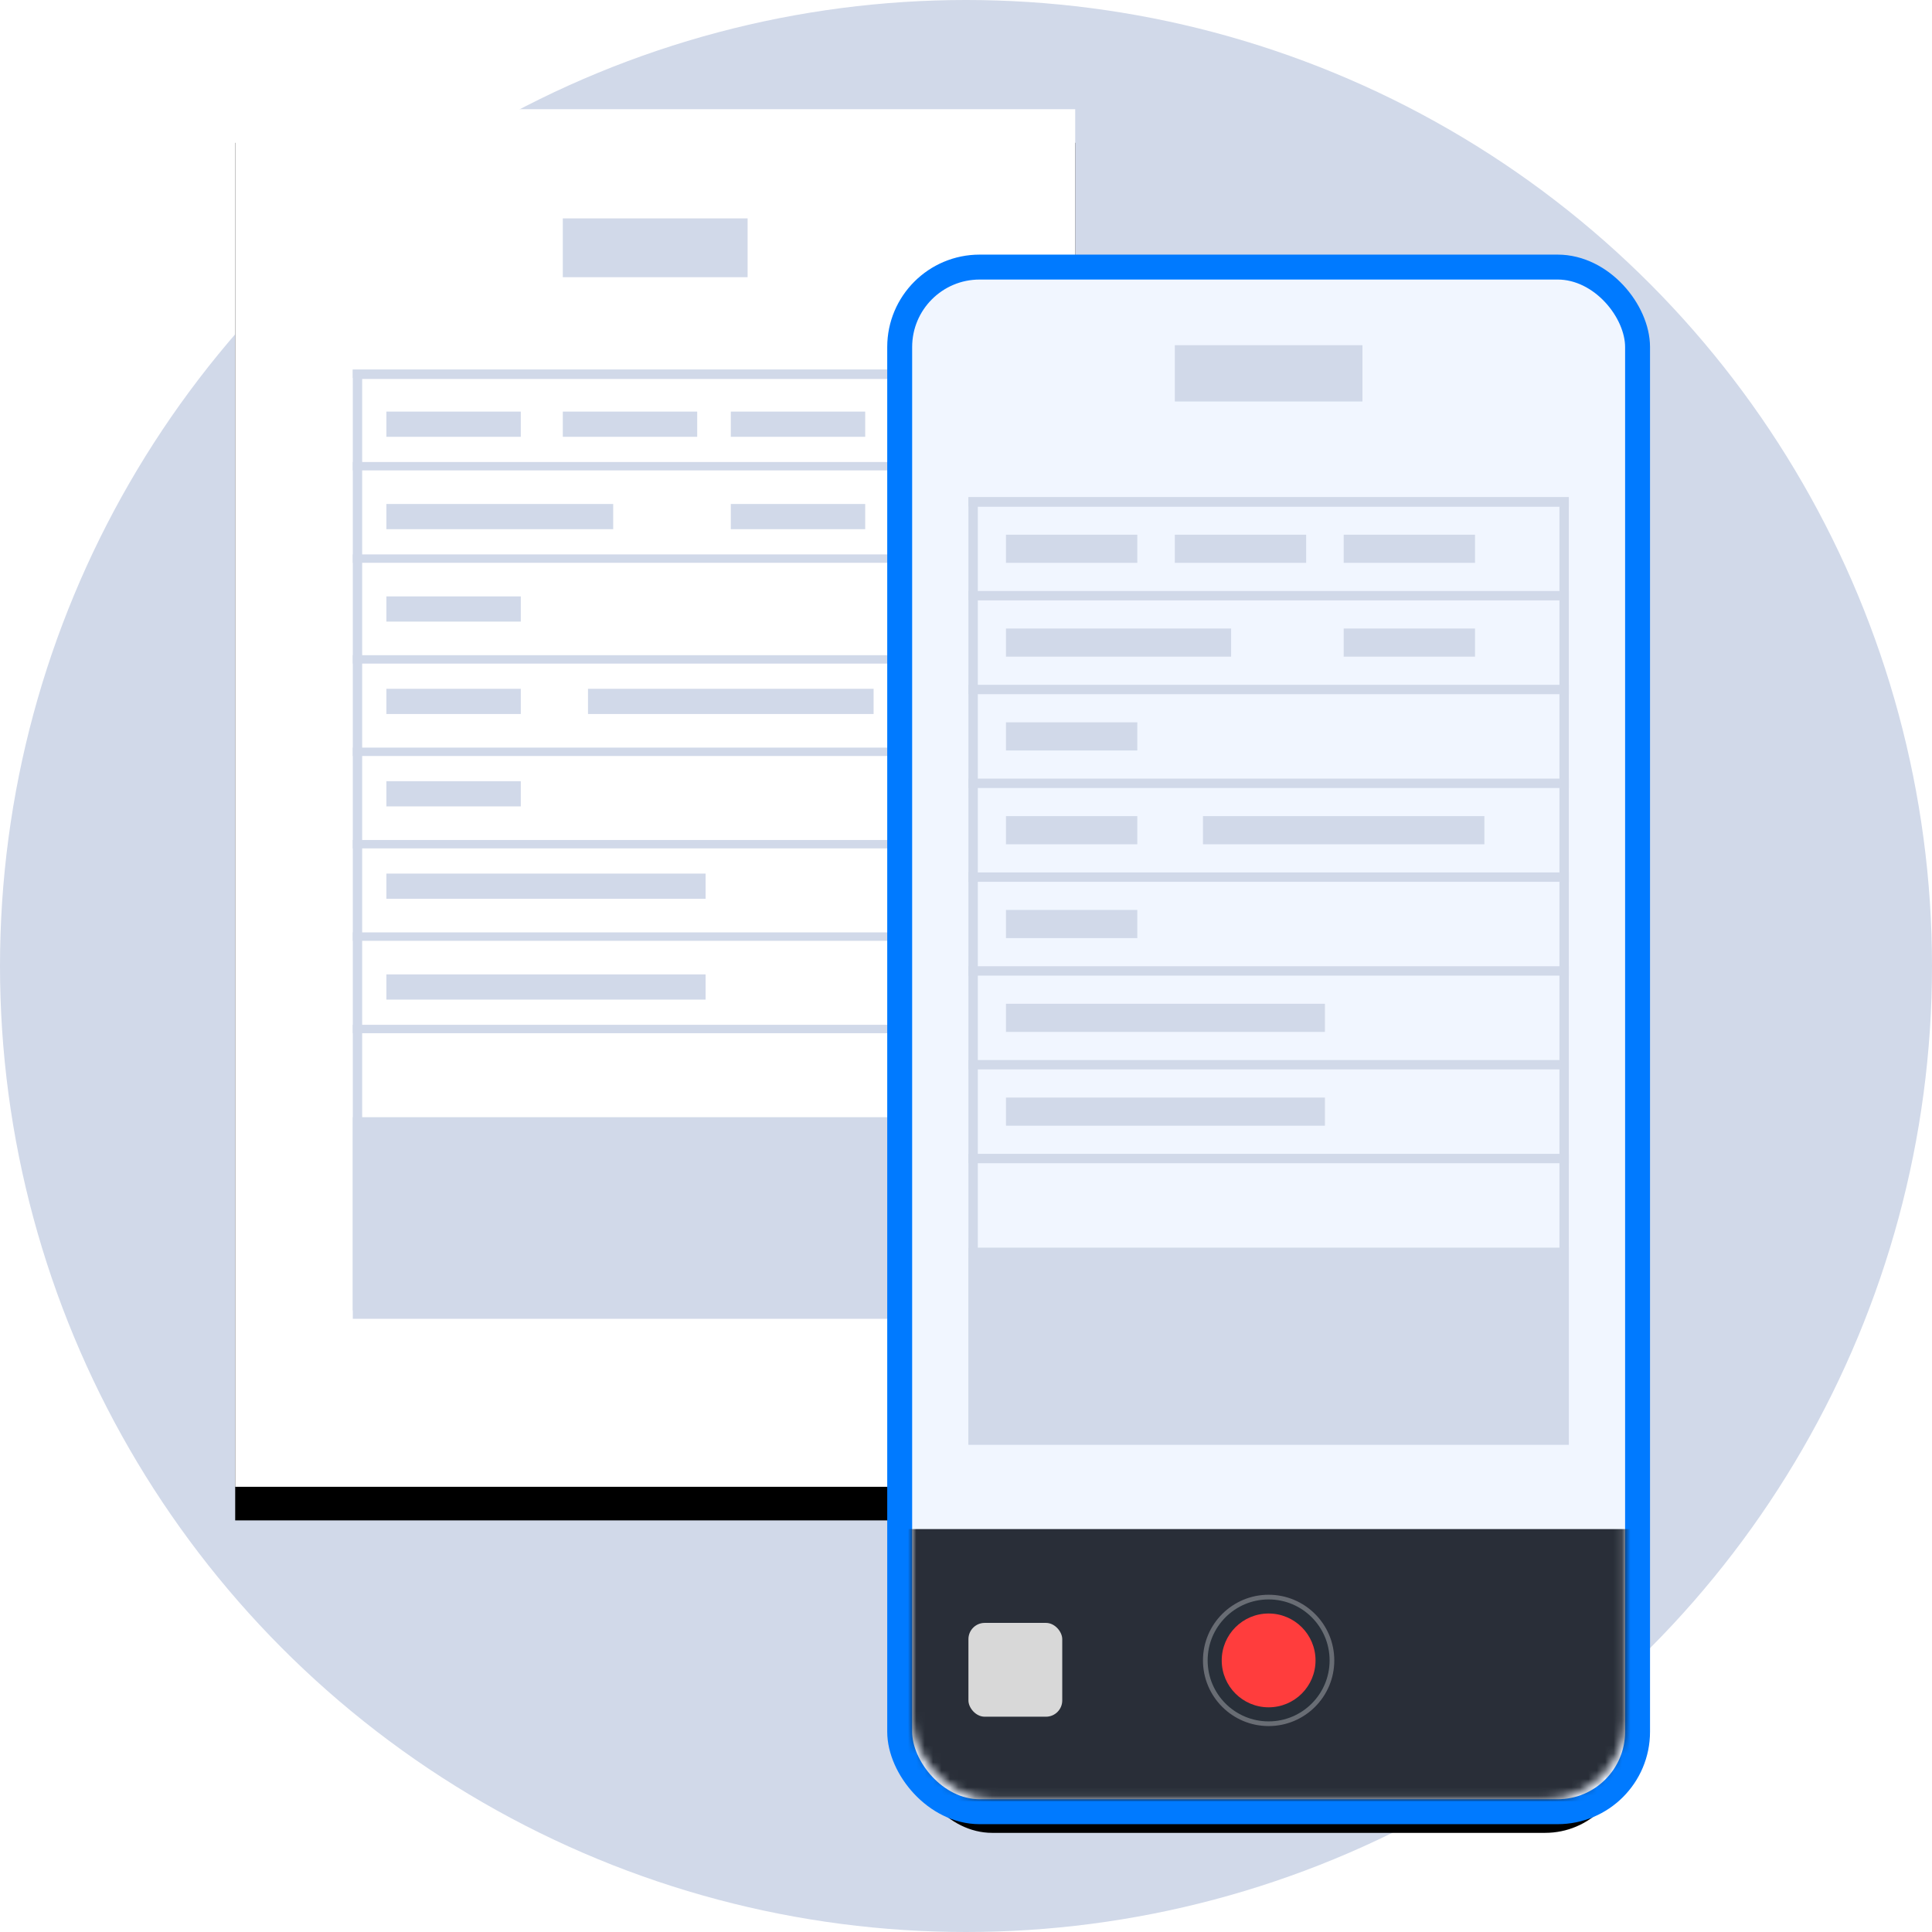 <svg xmlns="http://www.w3.org/2000/svg" xmlns:xlink="http://www.w3.org/1999/xlink" width="230" height="230" viewBox="0 0 230 230">
    <defs>
        <filter id="h6ya2apgza" width="125%" height="115.2%" x="-12.5%" y="-5.2%" filterUnits="objectBoundingBox">
            <feMorphology in="SourceAlpha" radius="1" result="shadowSpreadOuter1"/>
            <feOffset dy="4" in="shadowSpreadOuter1" result="shadowOffsetOuter1"/>
            <feGaussianBlur in="shadowOffsetOuter1" result="shadowBlurOuter1" stdDeviation="4.5"/>
            <feColorMatrix in="shadowBlurOuter1" values="0 0 0 0 0 0 0 0 0 0 0 0 0 0 0 0 0 0 0.2 0"/>
        </filter>
        <filter id="eb0zg897xd" width="136.4%" height="117.1%" x="-18.2%" y="-6.3%" filterUnits="objectBoundingBox">
            <feMorphology in="SourceAlpha" operator="dilate" radius="1.967" result="shadowSpreadOuter1"/>
            <feOffset dy="4" in="shadowSpreadOuter1" result="shadowOffsetOuter1"/>
            <feGaussianBlur in="shadowOffsetOuter1" result="shadowBlurOuter1" stdDeviation="4.5"/>
            <feComposite in="shadowBlurOuter1" in2="SourceAlpha" operator="out" result="shadowBlurOuter1"/>
            <feColorMatrix in="shadowBlurOuter1" values="0 0 0 0 0 0 0 0 0 0 0 0 0 0 0 0 0 0 0.2 0"/>
        </filter>
        <rect id="302f7spbgc" width="84.875" height="180.918" x="0" y="0" rx="9.518"/>
        <path id="6lffnibv8b" d="M0 0H100V164H0z"/>
    </defs>
    <g fill="none" fill-rule="evenodd">
        <g>
            <g transform="translate(-65 -239) translate(65 239)">
                <circle cx="115" cy="115" r="115" fill="#D1D9E9"/>
                <g>
                    <g transform="translate(28 13)">
                        <use fill="#000" filter="url(#h6ya2apgza)" xlink:href="#6lffnibv8b"/>
                        <use fill="#FFF" xlink:href="#6lffnibv8b"/>
                    </g>
                    <g>
                        <path fill="#D1D9E9" d="M25 0H47V7H25z" transform="translate(28 13) translate(14 13)"/>
                        <path stroke="#D1D9E9" stroke-width="1.117" d="M0.558 18.558H70.441V130.441H0.558z" transform="translate(28 13) translate(14 13)"/>
                        <path fill="#D1D9E9" d="M0 18H71V19H0zM0 29H71V30H0zM4 23H20V26H4zM4 34H31V37H4zM4 45H20V48H4zM4 56H20V59H4zM4 67H20V70H4zM4 78H42V81H4zM4 90H42V93H4zM28 56H62V59H28zM25 23H41V26H25zM45 23H61V26H45zM45 34H61V37H45zM0 40H71V41H0zM0 52H71V53H0zM0 63H71V64H0zM0 74H71V75H0zM0 85H71V86H0zM0 96H71V97H0zM0 107H71V130H0z" transform="translate(28 13) translate(14 13)"/>
                    </g>
                </g>
                <g>
                    <g>
                        <g transform="translate(108 32) translate(.59 .386) translate(0 .893)">
                            <mask id="zyngnzue3e" fill="#fff">
                                <use xlink:href="#302f7spbgc"/>
                            </mask>
                            <g>
                                <use fill="#000" filter="url(#eb0zg897xd)" xlink:href="#302f7spbgc"/>
                                <rect width="87.842" height="183.885" x="-1.484" y="-1.484" fill="#F1F6FF" stroke="#007AFF" stroke-width="2.967" rx="9.518"/>
                            </g>
                            <path fill="#D1D9E9" d="M31.27 7.817H53.605V14.518H31.27z" mask="url(#zyngnzue3e)"/>
                            <path stroke="#D1D9E9" stroke-width="1.117" d="M7.259 26.468H77.616V138.145H7.259z" mask="url(#zyngnzue3e)"/>
                            <path fill="#D1D9E9" d="M6.701 25.91H78.175V27.027H6.701zM6.701 37.078H78.175V38.195H6.701zM11.168 30.377H26.803V33.727H11.168zM11.168 41.545H37.971V44.895H11.168zM11.168 52.712H26.803V56.062H11.168zM11.168 63.88H26.803V67.23H11.168zM11.168 75.048H26.803V78.398H11.168zM11.168 86.216H49.138V89.566H11.168zM11.168 97.383H49.138V100.733H11.168zM34.62 63.88H68.123V67.23H34.62zM31.27 30.377H46.905V33.727H31.27zM51.372 30.377H67.007V33.727H51.372zM51.372 41.545H67.007V44.895H51.372zM6.701 48.245H78.175V49.362H6.701zM6.701 59.413H78.175V60.53H6.701zM6.701 70.581H78.175V71.698H6.701zM6.701 81.749H78.175V82.866H6.701zM6.701 92.916H78.175V94.033H6.701zM6.701 104.084H78.175V105.201H6.701zM6.701 115.252H78.175V138.704H6.701z" mask="url(#zyngnzue3e)"/>
                            <g mask="url(#zyngnzue3e)">
                                <g transform="translate(-1.117 148.755)">
                                    <path fill="#131923" fill-opacity=".9" d="M0 0H87.108V32.386H0z"/>
                                    <g transform="translate(35.737 7.817)">
                                        <circle cx="7.817" cy="7.817" r="7.538" fill="#282F39" stroke="#FFF" stroke-opacity=".3" stroke-width=".558"/>
                                        <circle cx="7.817" cy="7.817" r="5.584" fill="#FF3D3D"/>
                                    </g>
                                    <rect width="11.168" height="11.168" x="7.817" y="11.168" fill="#D8D8D8" rx="1.936"/>
                                </g>
                            </g>
                        </g>
                    </g>
                </g>
            </g>
        </g>
    </g>
</svg>
